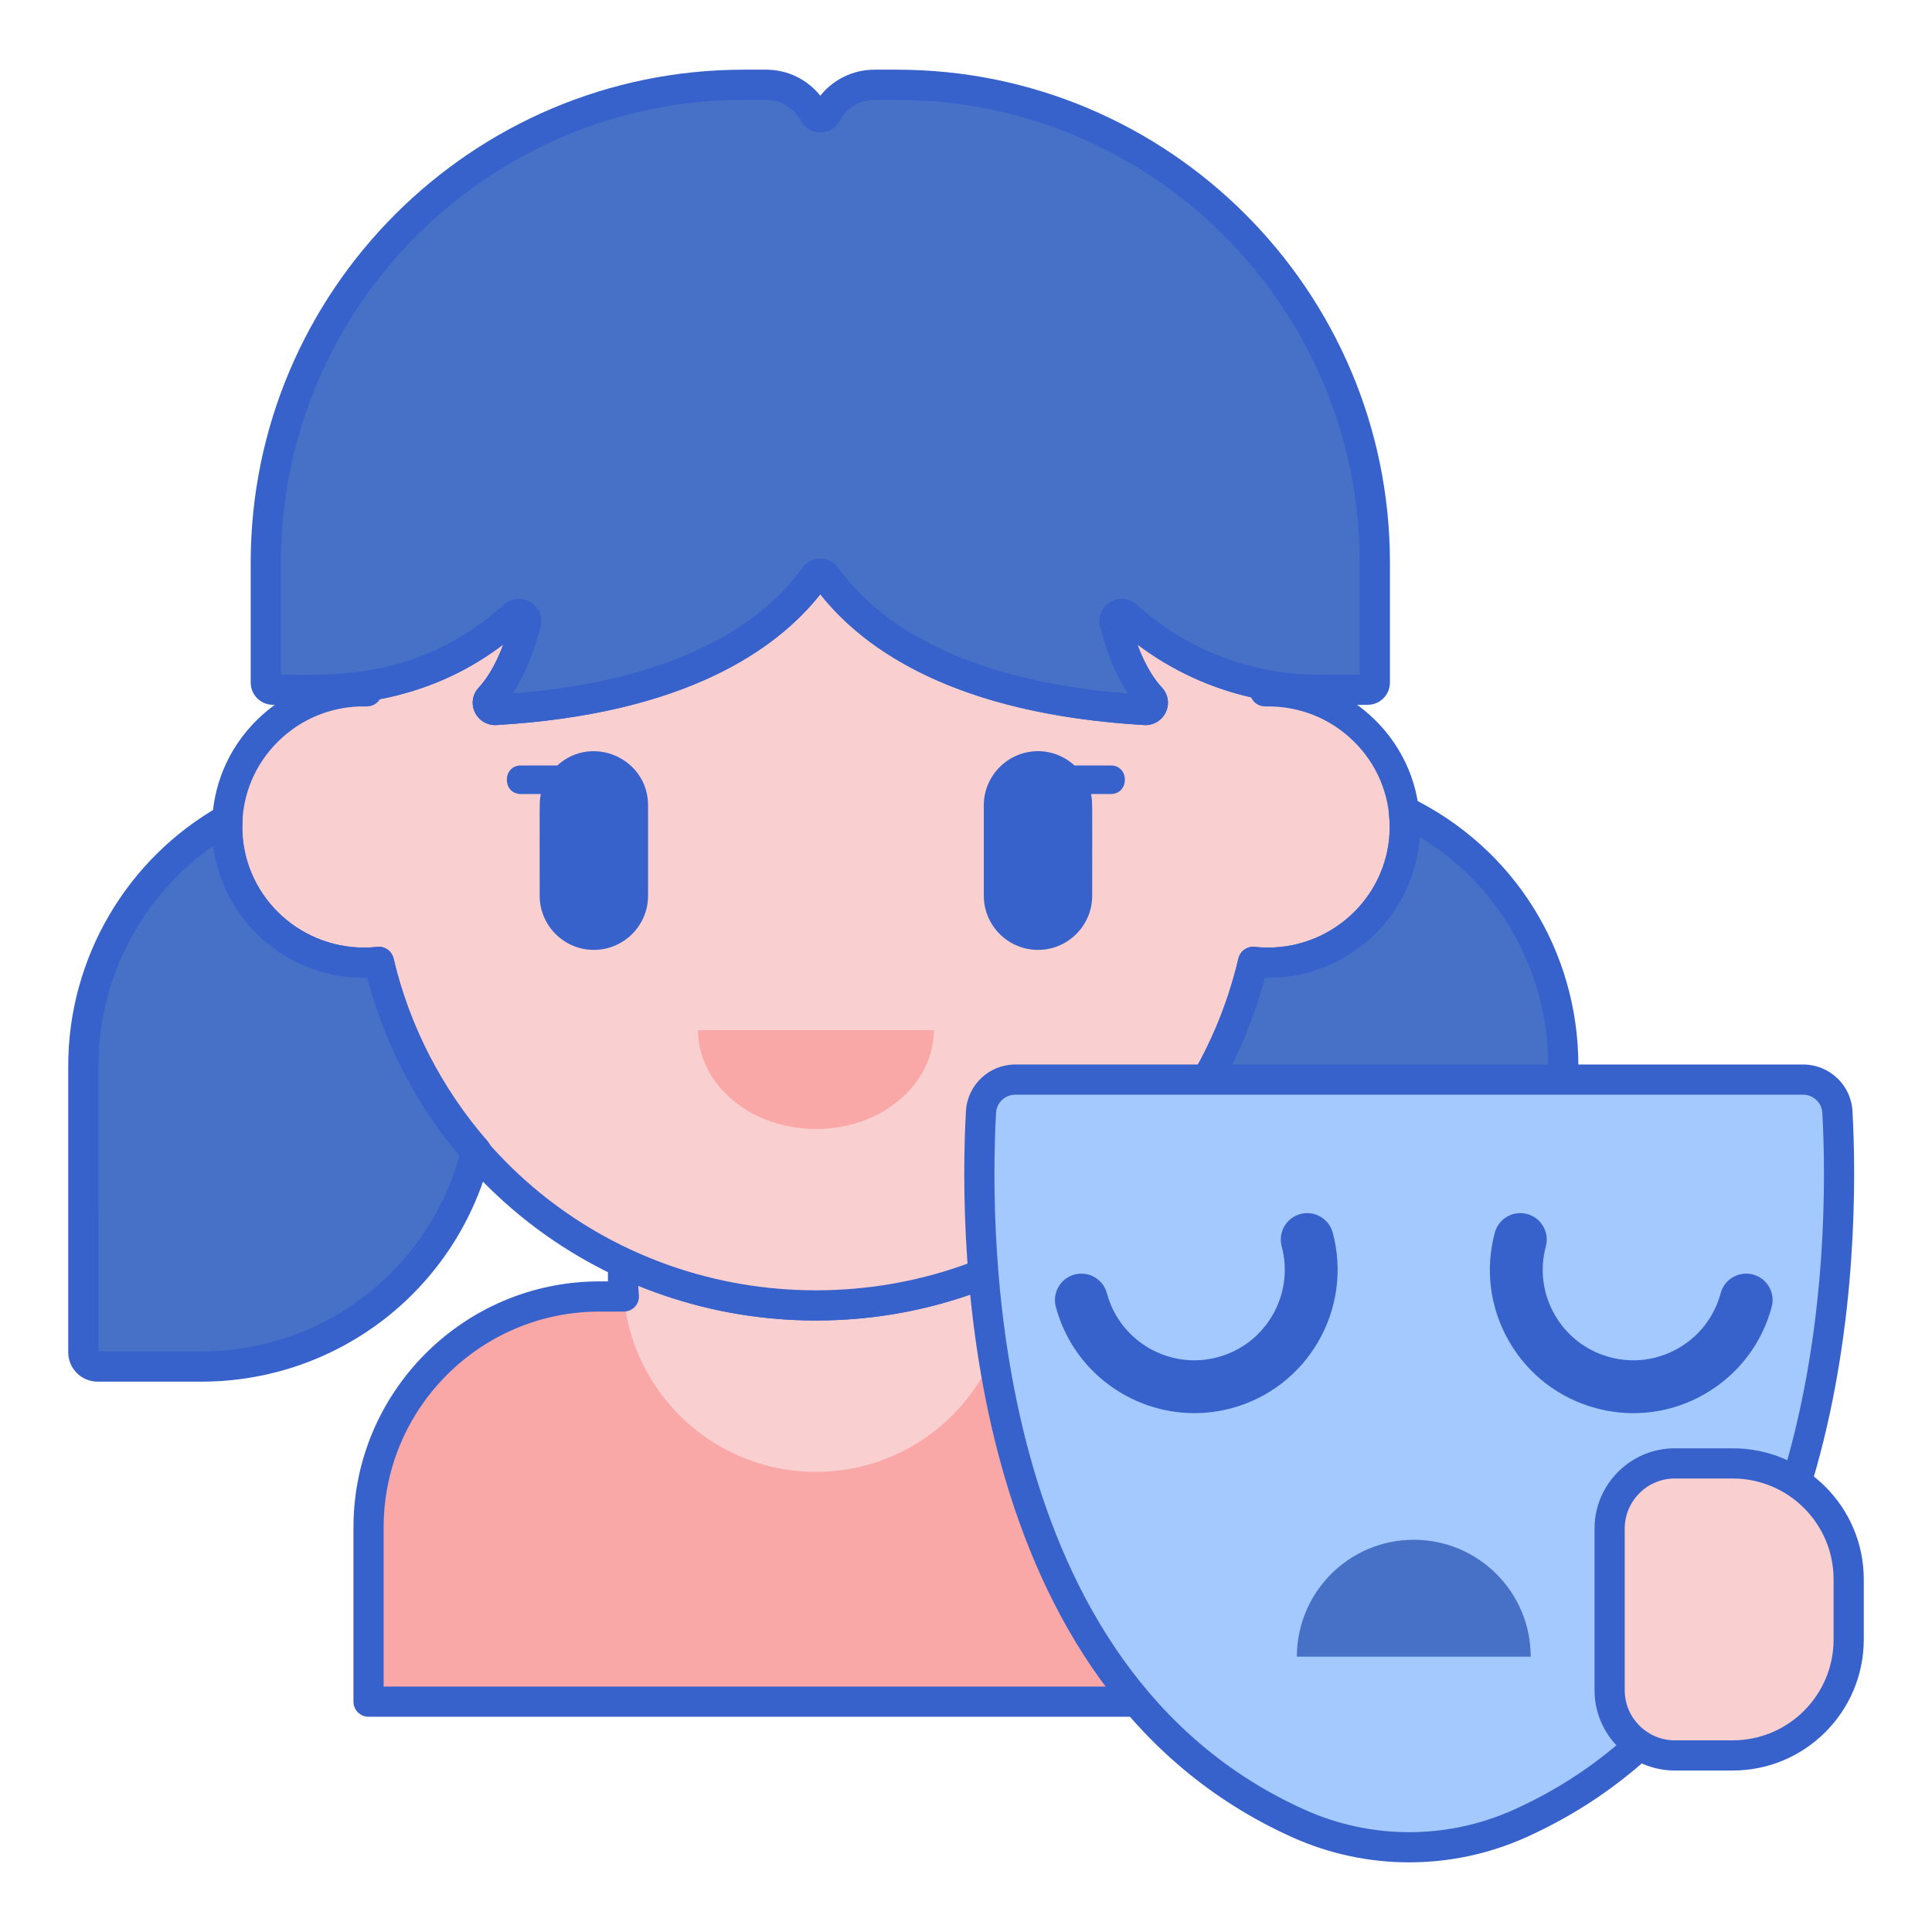 <?xml version="1.0" encoding="utf-8"?>
<!-- Generator: Adobe Illustrator 22.1.0, SVG Export Plug-In . SVG Version: 6.00 Build 0)  -->
<svg version="1.1" id="Layer_1" xmlns="http://www.w3.org/2000/svg" xmlns:xlink="http://www.w3.org/1999/xlink" x="0px" y="0px"
	 viewBox="0 0 256 256" style="enable-background:new 0 0 256 256;" xml:space="preserve">
<style type="text/css">
	.st0{fill:#4671C6;}
	.st1{fill:#F9CFCF;}
	.st2{fill:#F9A7A7;}
	.st3{fill:#A4C9FF;}
	.st4{fill:#3762CC;}
	.st5{fill:#E0EBFC;}
	.st6{fill:#6BDDDD;}
	.st7{fill:#B9BEFC;}
	.st8{fill:#FFEA92;}
	.st9{fill:#EAA97D;}
	.st10{fill:#FFEA94;}
	.st11{fill:#FFE164;}
	.st12{fill:#FFDC85;}
	.st13{fill:#FFFFFF;}
	.st14{fill:#383838;}
</style>
<g>
	<g>
		<path class="st2" d="M167.396,225.481H48.834v-23.093c0-16.898,13.698-30.596,30.596-30.596h57.369
			c16.898,0,30.596,13.698,30.596,30.596V225.481z"/>
	</g>
	<g>
		<path class="st1" d="M108.123,172.973c-9.156,0-17.822-2.061-25.568-5.724v2.219c0,14.117,11.444,25.56,25.56,25.56h0
			c14.116,0,25.56-11.443,25.56-25.56v-2.211C125.933,170.914,117.273,172.973,108.123,172.973z"/>
	</g>
	<g>
		<path class="st4" d="M167.396,227.48H48.834c-1.104,0-2-0.896-2-2v-23.093c0-17.974,14.623-32.596,32.597-32.596h1.127
			c-0.006-0.462-0.005-0.973-0.004-1.619l0.001-0.924c0-0.686,0.351-1.323,0.93-1.689c0.58-0.367,1.306-0.412,1.925-0.118
			c7.762,3.67,16.077,5.531,24.713,5.531c8.629,0,16.939-1.859,24.698-5.525c0.619-0.292,1.346-0.247,1.925,0.119
			s0.93,1.004,0.93,1.689l0.001,0.93c0.001,0.641,0.002,1.147-0.004,1.606h1.127c17.974,0,32.596,14.622,32.596,32.596v23.093
			C169.396,226.585,168.5,227.48,167.396,227.48z M50.834,223.48h114.562v-21.093c0-15.768-12.828-28.596-28.596-28.596h-3.234
			c-0.562,0-1.098-0.236-1.477-0.651c-0.379-0.414-0.566-0.97-0.515-1.528c0.044-0.486,0.069-0.876,0.084-1.278
			c-7.464,3.08-15.366,4.639-23.535,4.639c-8.176,0-16.083-1.561-23.55-4.644c0.015,0.404,0.041,0.795,0.084,1.283
			c0.051,0.56-0.136,1.114-0.515,1.529c-0.379,0.414-0.915,0.65-1.477,0.65h-3.234c-15.768,0-28.597,12.828-28.597,28.596V223.48z"
			/>
	</g>
	<g>
		<path class="st1" d="M167.616,91.605v-0.866c-6.984-1.311-13.289-4.542-18.346-9.128c-0.688-0.624-1.774,0.047-1.542,0.946
			c1.396,5.393,3.301,8.347,4.782,9.931c0.581,0.621,0.076,1.64-0.773,1.591c-25.045-1.464-36.78-9.984-42.282-17.649
			c-0.373-0.52-1.144-0.52-1.517,0c-5.502,7.665-17.237,16.185-42.282,17.649c-0.849,0.049-1.354-0.969-0.773-1.591
			c1.481-1.584,3.386-4.537,4.782-9.931c0.233-0.899-0.854-1.569-1.542-0.946c-5.332,4.836-12.054,8.161-19.495,9.32v0.675
			c-10.356-0.208-18.527,8.046-18.527,17.968c0,9.934,8.126,17.987,18.151,17.987c0.658,0,1.307-0.039,1.947-0.107
			c6.139,26.083,29.733,45.519,57.922,45.519c28.19,0,51.783-19.436,57.922-45.519c0.64,0.068,1.289,0.107,1.947,0.107
			c10.024,0,18.151-8.053,18.151-17.987C186.143,99.646,177.967,91.397,167.616,91.605z"/>
	</g>
	<g>
		<path class="st2" d="M123.734,136.506c0,2.896-1.151,5.713-3.276,8.017l0,0c-6.317,6.848-18.519,6.686-24.687,0l0,0
			c-2.125-2.304-3.276-5.12-3.276-8.017H123.734z"/>
	</g>
	<g>
		<path class="st4" d="M147.177,101.427h-4.796c-1.278-1.171-2.975-1.893-4.841-1.893c-3.96,0-7.182,3.222-7.182,7.182v11.969
			c0,3.96,3.222,7.181,7.182,7.181c3.959,0,7.181-3.221,7.181-7.181c0-13.094,0.058-12.447-0.161-13.472h2.617
			C149.678,105.213,149.681,101.427,147.177,101.427z"/>
	</g>
	<g>
		<path class="st4" d="M73.85,101.427h-4.816c-2.501,0-2.505,3.786,0,3.786h2.636c-0.218,1.019-0.161,0.354-0.161,13.472
			c0,3.96,3.222,7.181,7.182,7.181c3.959,0,7.181-3.221,7.181-7.181v-11.969C85.874,100.486,78.444,97.219,73.85,101.427z"/>
	</g>
	<g>
		<path class="st0" d="M118.841,11.233h-2.973c-2.749,0-5.137,1.547-6.341,3.818c-0.356,0.672-1.306,0.672-1.662,0
			c-1.204-2.271-3.591-3.818-6.341-3.818h-2.973c-34.978,0-63.334,28.356-63.334,63.334v15.876c0,0.523,0.424,0.947,0.947,0.947
			c7.292,0,19.928,1.131,31.959-9.78c0.688-0.624,1.774,0.047,1.542,0.946c-1.396,5.393-3.301,8.346-4.782,9.931
			c-0.581,0.621-0.076,1.64,0.773,1.591c25.044-1.464,36.78-9.984,42.282-17.649c0.373-0.52,1.144-0.52,1.517,0
			c5.502,7.665,17.237,16.185,42.282,17.649c0.849,0.05,1.354-0.969,0.773-1.591c-1.481-1.584-3.386-4.537-4.782-9.931
			c-0.233-0.899,0.854-1.569,1.542-0.946c6.7,6.076,15.589,9.78,25.348,9.78h6.611c0.523,0,0.947-0.424,0.947-0.947V74.567
			C182.175,39.589,153.82,11.233,118.841,11.233z"/>
	</g>
	<g>
		<path class="st4" d="M65.597,96.079c-1.147,0-2.187-0.657-2.681-1.711c-0.513-1.095-0.314-2.369,0.507-3.247
			c0.93-0.995,2.151-2.74,3.261-5.713c-10.788,8.211-21.833,8.074-28.658,7.998c-0.653-0.008-1.274-0.016-1.861-0.016
			c-1.625,0-2.947-1.322-2.947-2.947V74.567c0-36.025,29.309-65.334,65.334-65.334h2.973c2.828,0,5.45,1.29,7.171,3.451
			c1.722-2.161,4.344-3.451,7.172-3.451h2.973c36.025,0,65.334,29.309,65.334,65.334v15.876c0,1.625-1.322,2.947-2.947,2.947h-6.61
			c-8.681,0-17.046-2.818-23.915-8c1.111,2.983,2.336,4.733,3.269,5.731c0.821,0.878,1.02,2.152,0.506,3.246
			c-0.52,1.107-1.647,1.787-2.858,1.705c-25.018-1.462-37.111-9.981-42.923-17.329c-5.813,7.349-17.906,15.867-42.923,17.33
			C65.714,96.077,65.655,96.079,65.597,96.079z M68.741,79.367c0.523,0,1.05,0.142,1.527,0.43c1.126,0.681,1.662,1.991,1.334,3.26
			c-0.936,3.616-2.186,6.585-3.728,8.863c23.13-1.829,33.664-10.004,38.439-16.657c0.549-0.767,1.44-1.225,2.383-1.225
			s1.834,0.458,2.384,1.226c4.775,6.652,15.309,14.827,38.438,16.656c-1.542-2.278-2.792-5.247-3.727-8.862
			c-0.329-1.269,0.207-2.579,1.333-3.26c1.12-0.68,2.521-0.546,3.488,0.33c6.586,5.974,15.111,9.263,24.005,9.263h5.557V74.567
			c0-33.819-27.514-61.334-61.334-61.334h-2.973c-1.92,0-3.673,1.056-4.574,2.754c-0.512,0.967-1.508,1.567-2.598,1.567
			s-2.086-0.601-2.598-1.567c-0.9-1.698-2.653-2.754-4.573-2.754h-2.973c-33.82,0-61.334,27.515-61.334,61.334v14.829
			c0.279,0.003,0.564,0.006,0.855,0.01c7.269,0.089,18.238,0.217,28.706-9.277C67.335,79.626,68.034,79.367,68.741,79.367z"/>
	</g>
	<g>
		<path class="st0" d="M186.006,107.455c0.083,0.696,0.137,1.4,0.137,2.118c0,9.934-8.126,17.987-18.151,17.987
			c-0.658,0-1.307-0.039-1.947-0.107c-2.032,8.634-5.986,16.531-11.376,23.244c3.347,17.307,18.572,30.379,36.857,30.379h13.725
			c1.046,0,1.893-0.847,1.893-1.893v-37.951C207.143,126.381,198.519,113.546,186.006,107.455z"/>
	</g>
	<g>
		<path class="st4" d="M205.25,183.077h-13.725c-18.908,0-35.234-13.458-38.82-31.999c-0.112-0.577,0.036-1.174,0.404-1.632
			c5.355-6.669,9.053-14.223,10.989-22.45c0.231-0.98,1.155-1.628,2.156-1.531c0.61,0.064,1.179,0.096,1.738,0.096
			c8.905,0,16.15-7.172,16.15-15.987c0-0.569-0.04-1.186-0.123-1.883c-0.086-0.727,0.231-1.441,0.828-1.865
			c0.597-0.424,1.377-0.489,2.034-0.168c13.731,6.684,22.262,20.315,22.262,35.576v37.951
			C209.144,181.331,207.397,183.077,205.25,183.077z M156.815,151.207c3.565,16.203,18.019,27.87,34.71,27.87h13.618v-37.844
			c0-12.581-6.45-23.931-17.042-30.36c-0.686,10.551-9.666,18.894-20.521,18.683C165.506,137.345,161.811,144.782,156.815,151.207z"
			/>
	</g>
	<g>
		<path class="st0" d="M50.2,127.454c-0.64,0.068-1.289,0.107-1.947,0.107c-10.024,0-18.151-8.053-18.151-17.987
			c0-0.354,0.033-0.7,0.054-1.049c-11.408,6.443-19.116,18.672-19.116,32.709v37.951c0,1.046,0.848,1.893,1.893,1.893h13.725
			c17.633,0,32.419-12.157,36.454-28.544C56.934,145.444,52.421,136.888,50.2,127.454z"/>
	</g>
	<g>
		<path class="st4" d="M26.658,183.077H12.933c-2.146,0-3.893-1.746-3.893-3.893v-37.951c0-14.236,7.714-27.438,20.132-34.45
			c0.637-0.36,1.42-0.343,2.042,0.044c0.621,0.388,0.981,1.084,0.938,1.814l-0.02,0.309c-0.015,0.207-0.03,0.413-0.03,0.623
			c0,8.815,7.245,15.987,16.151,15.987c0.559,0,1.127-0.031,1.738-0.096c1.001-0.099,1.926,0.551,2.156,1.531
			c2.09,8.883,6.404,17.259,12.473,24.223c0.428,0.491,0.59,1.16,0.434,1.793C60.696,170.714,44.907,183.077,26.658,183.077z
			 M13.04,179.077h13.618c16.063,0,30.005-10.655,34.255-26.037c-5.765-6.853-9.971-14.921-12.248-23.484
			c-0.138,0.003-0.275,0.005-0.413,0.005c-10.256,0-18.747-7.639-19.993-17.481c-9.464,6.612-15.22,17.497-15.22,29.154V179.077z"/>
	</g>
	<g>
		<path class="st4" d="M108.123,174.973c-28.157,0-52.366-18.59-59.458-45.417c-0.137,0.004-0.274,0.005-0.411,0.005
			c-11.111,0-20.151-8.966-20.151-19.987c0-5.385,2.129-10.438,5.995-14.226c3.521-3.451,8.094-5.449,13.011-5.716
			c0.301-0.353,0.725-0.602,1.213-0.678c6.894-1.073,13.277-4.125,18.459-8.825c0.966-0.875,2.369-1.009,3.488-0.332
			c1.126,0.681,1.662,1.991,1.334,3.26c-0.937,3.617-2.186,6.586-3.728,8.864c23.128-1.829,33.664-10.005,38.439-16.658
			c0.549-0.767,1.44-1.225,2.383-1.225s1.834,0.458,2.384,1.226c4.775,6.652,15.309,14.828,38.439,16.657
			c-1.542-2.277-2.792-5.247-3.727-8.863c-0.329-1.269,0.207-2.579,1.333-3.26c1.12-0.68,2.521-0.546,3.488,0.33
			c4.899,4.443,10.906,7.433,17.372,8.646c0.55,0.104,1.013,0.426,1.303,0.867c4.861,0.3,9.376,2.292,12.862,5.709
			c3.865,3.787,5.993,8.839,5.993,14.224c0,11.021-9.04,19.987-20.15,19.987c-0.137,0-0.274-0.001-0.412-0.005
			C160.489,156.383,136.279,174.973,108.123,174.973z M50.202,125.454c0.918,0,1.731,0.631,1.945,1.542
			c6.094,25.893,29.112,43.977,55.976,43.977s49.881-18.084,55.976-43.977c0.231-0.98,1.155-1.628,2.156-1.531
			c0.61,0.064,1.179,0.096,1.738,0.096c8.905,0,16.15-7.172,16.15-15.987c0-4.301-1.702-8.338-4.793-11.367
			c-3.118-3.056-7.271-4.697-11.693-4.601c-0.538-0.018-1.057-0.196-1.44-0.571c-0.187-0.183-0.333-0.398-0.435-0.633
			c-5.466-1.242-10.601-3.633-15.079-7.011c1.111,2.983,2.336,4.732,3.268,5.729c0.821,0.88,1.02,2.153,0.507,3.248
			c-0.519,1.106-1.64,1.765-2.855,1.707c-25.021-1.464-37.114-9.983-42.926-17.331c-5.813,7.348-17.906,15.867-42.923,17.331
			c-1.223,0.063-2.339-0.601-2.858-1.708c-0.513-1.094-0.314-2.368,0.506-3.246c0.933-0.997,2.157-2.747,3.269-5.729
			c-4.83,3.646-10.408,6.129-16.365,7.273c-0.083,0.134-0.183,0.257-0.296,0.369c-0.384,0.376-0.913,0.575-1.44,0.571
			c-4.429-0.103-8.574,1.544-11.692,4.599c-3.092,3.03-4.794,7.067-4.794,11.369c0,8.815,7.245,15.987,16.151,15.987
			c0.559,0,1.128-0.031,1.738-0.096C50.062,125.458,50.132,125.454,50.202,125.454z"/>
	</g>
	<g>
		<path class="st3" d="M243.466,147.344c-0.132-2.412-2.127-4.293-4.543-4.293c-2.495,0-106.142,0-104.393,0
			c-2.416,0-4.411,1.88-4.543,4.293c-0.896,16.369-0.945,74.918,42.066,94.278c9.313,4.192,20.034,4.192,29.347,0
			C244.411,222.263,244.362,163.713,243.466,147.344z"/>
	</g>
	<g>
		<path class="st0" d="M171.843,219.519c0-8.555,6.935-15.491,15.491-15.491h0c8.555,0,15.491,6.935,15.491,15.491H171.843z"/>
	</g>
	<g>
		<path class="st4" d="M158.254,187.248c-8.385,0.001-16.078-5.603-18.349-14.078c-0.5-1.867,0.608-3.786,2.475-4.286
			c1.867-0.503,3.787,0.608,4.287,2.476c1.711,6.386,8.299,10.191,14.686,8.479c6.386-1.712,10.189-8.3,8.479-14.687
			c-0.5-1.866,0.608-3.786,2.475-4.286c1.867-0.502,3.786,0.607,4.287,2.476c2.709,10.114-3.314,20.548-13.428,23.259
			C161.525,187.039,159.876,187.248,158.254,187.248z"/>
	</g>
	<g>
		<path class="st4" d="M216.445,187.251c-1.65,0-3.311-0.217-4.947-0.655c-4.899-1.313-8.995-4.455-11.531-8.848
			c-2.537-4.394-3.21-9.511-1.897-14.411c0.5-1.868,2.421-2.973,4.287-2.475c1.867,0.5,2.975,2.42,2.475,4.287
			c-0.829,3.094-0.404,6.324,1.198,9.099c1.602,2.773,4.187,4.757,7.281,5.586c3.093,0.83,6.325,0.403,9.099-1.197
			c2.774-1.602,4.758-4.188,5.587-7.281c0.5-1.867,2.419-2.974,4.287-2.475c1.867,0.5,2.975,2.42,2.475,4.287
			c-1.313,4.899-4.456,8.994-8.849,11.531C222.982,186.388,219.735,187.251,216.445,187.251z"/>
	</g>
	<g>
		<path class="st4" d="M186.727,246.771c-5.285,0-10.571-1.107-15.494-3.323c-43.926-19.773-44.204-78.641-43.242-96.212
			c0.188-3.451,3.035-6.158,6.491-6.184c0.009,0,0.019,0,0.027,0h104.415c3.478,0,6.351,2.716,6.54,6.184l0,0
			c0.961,17.571,0.684,76.439-43.242,96.212C197.298,245.663,192.012,246.771,186.727,246.771z M134.53,145.052
			c-1.354,0-2.472,1.055-2.546,2.402c-0.926,16.929-0.715,73.617,40.89,92.345c8.805,3.965,18.903,3.963,27.706,0
			c41.604-18.727,41.816-75.416,40.89-92.345l0,0c-0.074-1.348-1.192-2.402-2.546-2.402H134.53z"/>
	</g>
	<g>
		<path class="st1" d="M229.602,232.602h-7.679c-4.771,0-8.639-3.868-8.639-8.639v-21.415c0-4.771,3.868-8.639,8.639-8.639h7.679
			c8.482,0,15.358,6.876,15.358,15.358v7.977C244.96,225.726,238.084,232.602,229.602,232.602z"/>
	</g>
	<g>
		<path class="st4" d="M229.602,234.603h-7.679c-5.866,0-10.639-4.772-10.639-10.64v-21.415c0-5.866,4.773-10.639,10.639-10.639
			h7.679c9.571,0,17.358,7.787,17.358,17.358v7.977C246.96,226.815,239.173,234.603,229.602,234.603z M221.923,195.909
			c-3.661,0-6.639,2.979-6.639,6.639v21.415c0,3.661,2.979,6.64,6.639,6.64h7.679c7.366,0,13.358-5.992,13.358-13.358v-7.977
			c0-7.366-5.992-13.358-13.358-13.358H221.923z"/>
	</g>
</g>
</svg>
